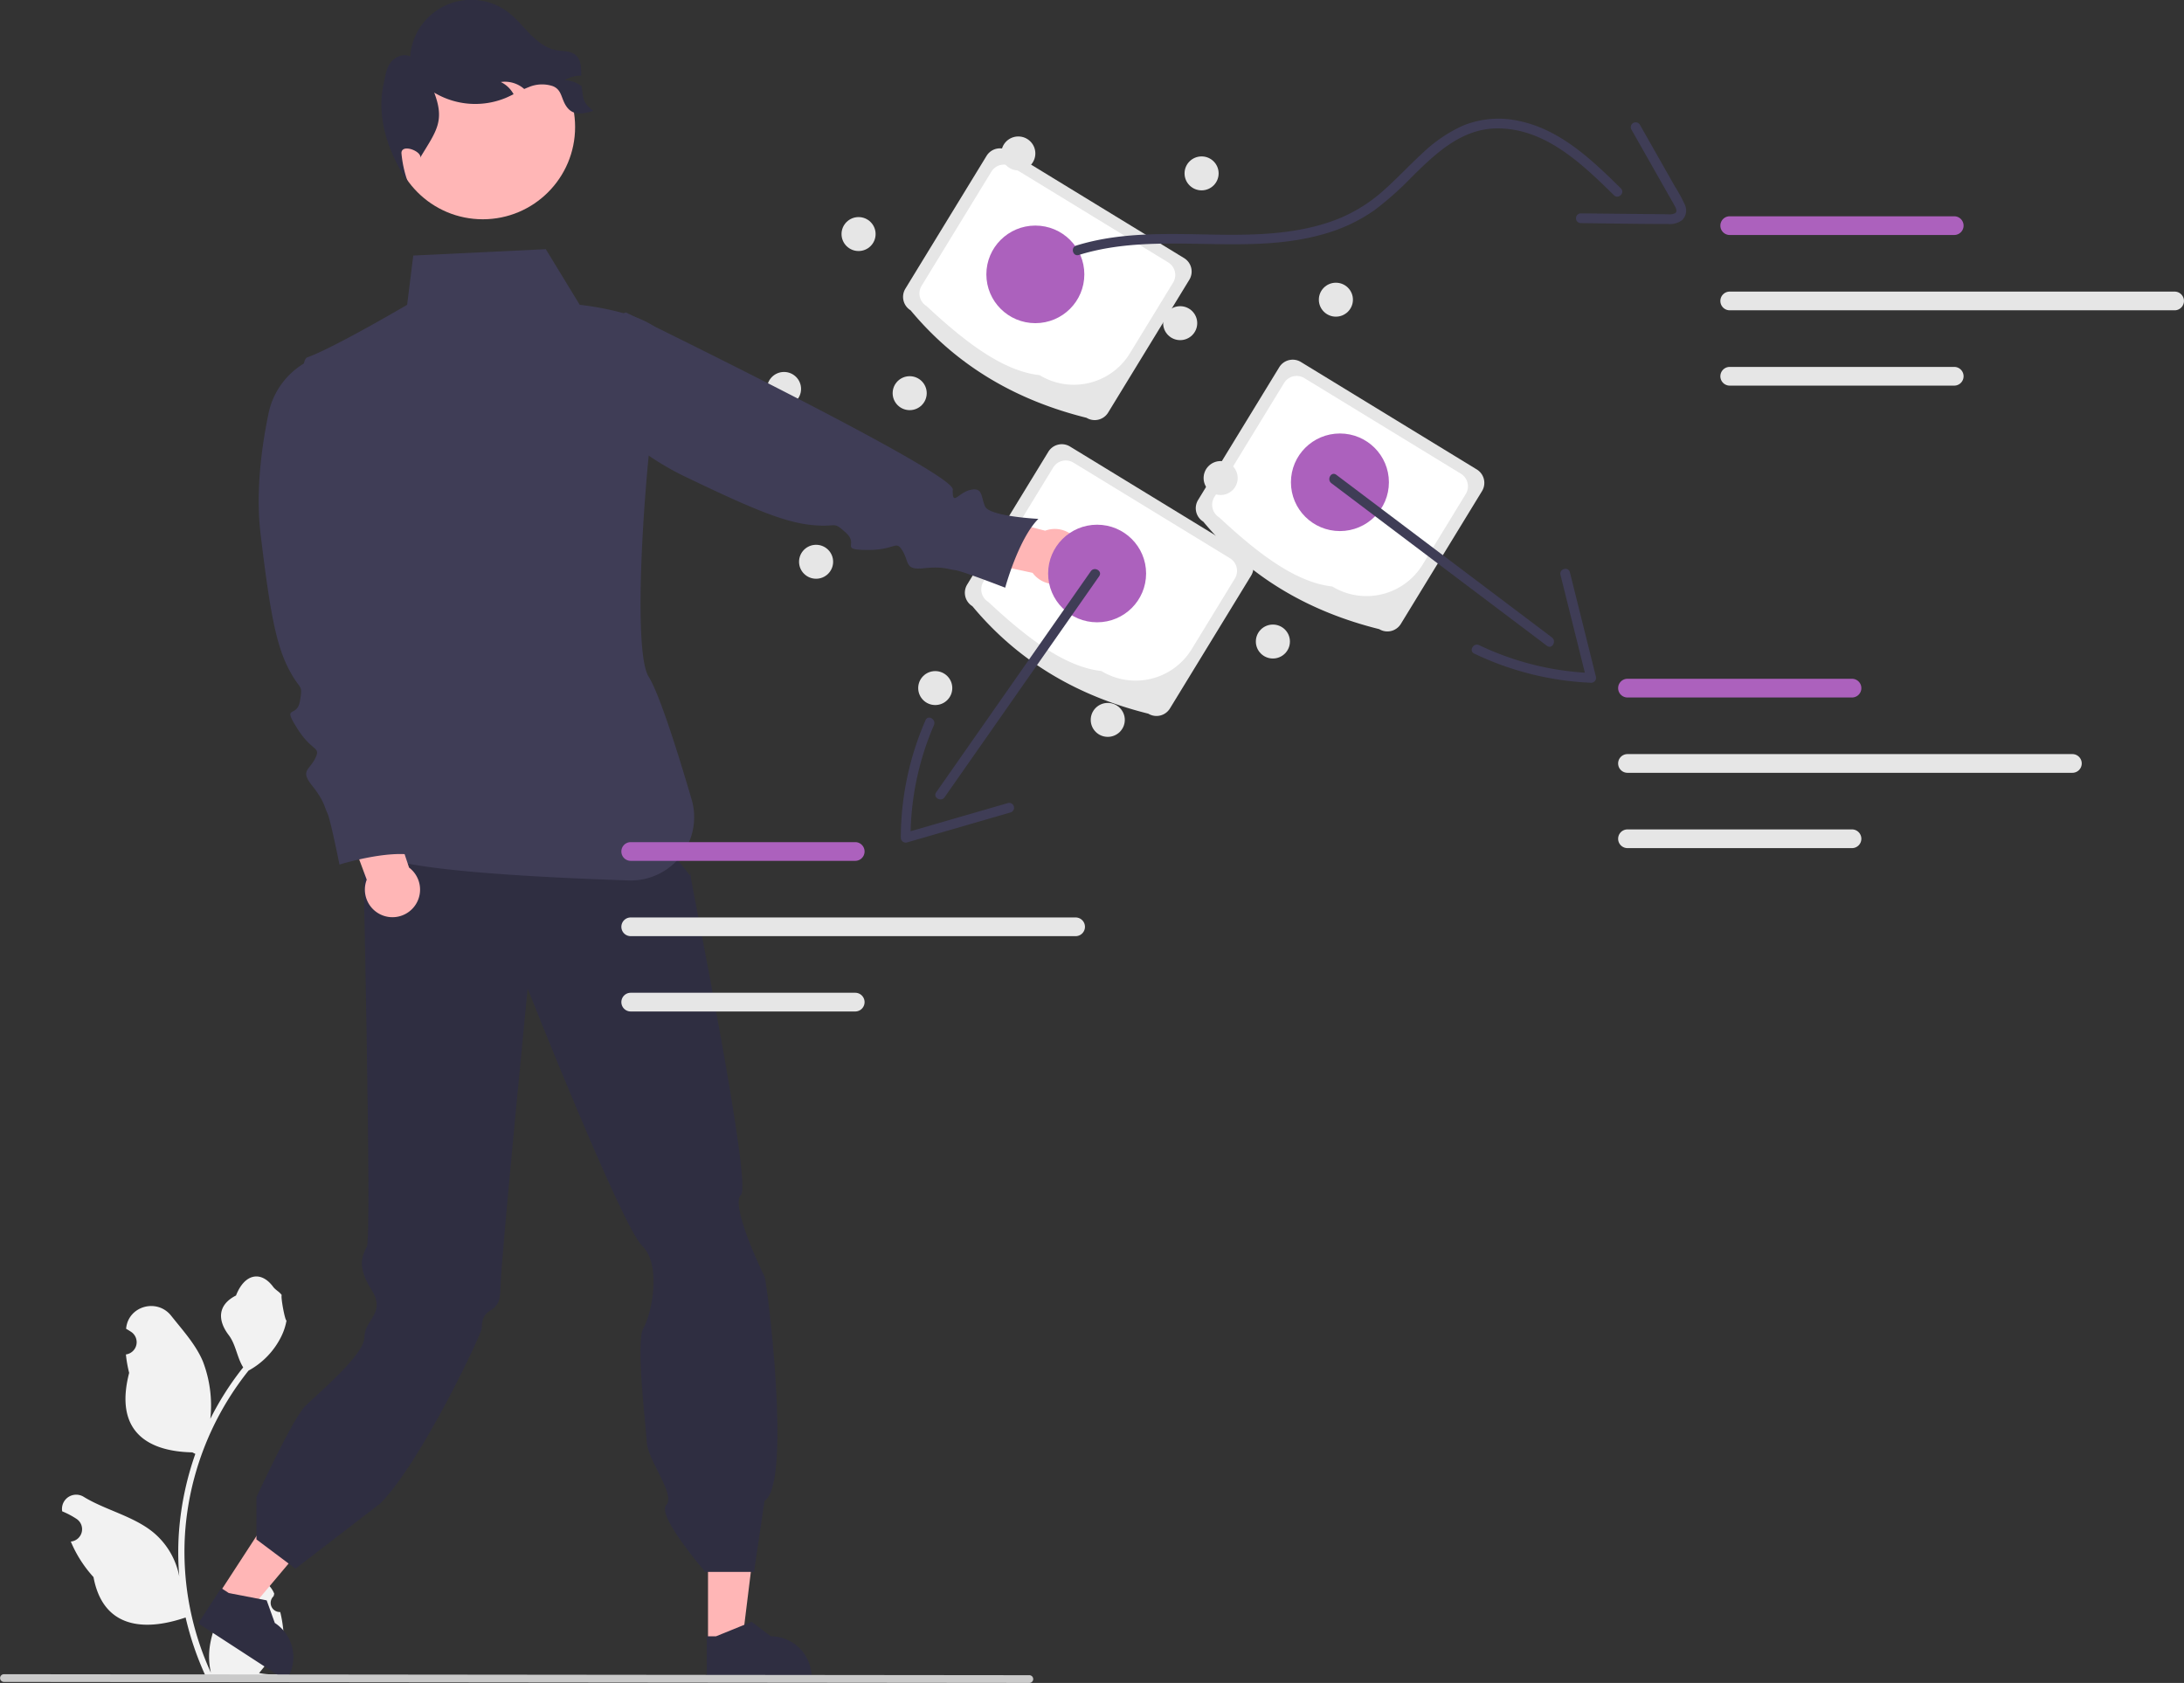 <svg xmlns="http://www.w3.org/2000/svg" data-name="Layer 1" width="671.549" height="517.61" viewBox="0 0 671.549 517.61" xmlns:xlink="http://www.w3.org/1999/xlink"><rect x="0" y="0" width="671.549" height="517.61" fill="#333333" stroke="none"/><path d="M598.312,319.693c-21.382-5.322-39.74-15.784-54.091-33.055a4.845,4.845,0,0,1-1.606-6.653l24.964-40.851a4.845,4.845,0,0,1,6.653-1.606l54.091,33.055a4.845,4.845,0,0,1,1.606,6.653l-24.964,40.851A4.845,4.845,0,0,1,598.312,319.693Z" transform="translate(-264.226 -191.195)" fill="#e6e6e6"/><path d="M583.889,306.576c-11.258-1.229-22.959-10.227-34.775-21.251a4.537,4.537,0,0,1-1.504-6.231l21.454-35.108a4.537,4.537,0,0,1,6.231-1.504l48.134,29.414a4.537,4.537,0,0,1,1.504,6.231l-13.29,21.749A20.211,20.211,0,0,1,583.889,306.576Z" transform="translate(-264.226 -191.195)" fill="#fff"/><path d="M688.312,384.693c-21.382-5.322-39.74-15.784-54.091-33.055a4.845,4.845,0,0,1-1.606-6.653l24.964-40.851a4.845,4.845,0,0,1,6.653-1.606l54.091,33.055a4.845,4.845,0,0,1,1.606,6.653l-24.964,40.851A4.845,4.845,0,0,1,688.312,384.693Z" transform="translate(-264.226 -191.195)" fill="#e6e6e6"/><path d="M673.889,371.576c-11.258-1.229-22.959-10.227-34.775-21.251a4.537,4.537,0,0,1-1.504-6.231l21.454-35.108a4.537,4.537,0,0,1,6.231-1.504l48.134,29.414a4.537,4.537,0,0,1,1.504,6.231l-13.29,21.749A20.211,20.211,0,0,1,673.889,371.576Z" transform="translate(-264.226 -191.195)" fill="#fff"/><path d="M617.312,410.693c-21.382-5.322-39.74-15.784-54.091-33.055a4.845,4.845,0,0,1-1.606-6.653l24.964-40.851a4.845,4.845,0,0,1,6.653-1.606l54.091,33.055a4.845,4.845,0,0,1,1.606,6.653l-24.964,40.851A4.845,4.845,0,0,1,617.312,410.693Z" transform="translate(-264.226 -191.195)" fill="#e6e6e6"/><path d="M602.889,397.576c-11.258-1.229-22.959-10.227-34.775-21.251a4.537,4.537,0,0,1-1.504-6.231l21.454-35.108a4.537,4.537,0,0,1,6.231-1.504l48.134,29.414a4.537,4.537,0,0,1,1.504,6.231l-13.29,21.749A20.211,20.211,0,0,1,602.889,397.576Z" transform="translate(-264.226 -191.195)" fill="#fff"/><path d="M350.392,686.991a2.807,2.807,0,0,1-2.035-4.866l.192-.765q-.038-.092-.076-.184a7.539,7.539,0,0,0-13.907.052c-2.275,5.478-5.17,10.966-5.883,16.758a22.304,22.304,0,0,0,.392,7.671,89.42,89.42,0,0,1-8.134-37.139,86.307,86.307,0,0,1,.535-9.628q.444-3.931,1.231-7.807a90.455,90.455,0,0,1,17.938-38.337,24.073,24.073,0,0,0,10.012-10.387,18.363,18.363,0,0,0,1.67-5.018c-.487.064-1.838-7.359-1.47-7.815-.679-1.031-1.895-1.543-2.637-2.549-3.689-5.002-8.773-4.129-11.426,2.669-5.669,2.861-5.724,7.606-2.245,12.169,2.213,2.903,2.517,6.832,4.459,9.94-.2.256-.408.503-.607.759a91.039,91.039,0,0,0-9.502,15.054,37.846,37.846,0,0,0-2.259-17.579c-2.163-5.217-6.216-9.611-9.786-14.122-4.288-5.418-13.08-3.053-13.836,3.814q-.011.1-.021.199.795.449,1.557.952a3.808,3.808,0,0,1-1.535,6.93l-.078.012a37.89,37.89,0,0,0,.999,5.665c-4.58,17.71,5.307,24.16,19.424,24.45.312.16.615.32.927.471a92.924,92.924,0,0,0-5.002,23.539,88.135,88.135,0,0,0,.064,14.231l-.024-.168a23.289,23.289,0,0,0-7.95-13.448c-6.118-5.026-14.762-6.877-21.363-10.916a4.371,4.371,0,0,0-6.694,4.252q.013.088.027.176a25.58,25.58,0,0,1,2.868,1.382q.795.449,1.557.952a3.808,3.808,0,0,1-1.535,6.93l-.078.012c-.056.008-.104.016-.16.024a37.923,37.923,0,0,0,6.975,10.923c2.863,15.46,15.162,16.927,28.318,12.425h.008a92.897,92.897,0,0,0,6.24,18.218h22.293c.08-.248.152-.503.224-.751a25.329,25.329,0,0,1-6.169-.367c1.654-2.03,3.308-4.075,4.962-6.105a1.386,1.386,0,0,0,.104-.12c.839-1.039,1.686-2.069,2.525-3.108l0-.001a37.101,37.101,0,0,0-1.087-9.451Z" transform="translate(-264.226 -191.195)" fill="#f2f2f2"/><ellipse cx="241.077" cy="119.621" rx="5.239" ry="5.22" fill="#e6e6e6"/><polygon points="67.218 490.329 76 496.038 102.202 464.885 89.242 456.458 67.218 490.329" fill="#ffb6b6"/><path d="M325.178,690.483l27.003,17.559.222-.341a12.538,12.538,0,0,0-3.676-17.345l-.001-0-2.499-6.949-11.636-2.242-2.357-1.533Z" transform="translate(-264.226 -191.195)" fill="#2f2e41"/><polygon points="217.708 505.29 228.183 505.289 233.165 464.888 217.706 464.889 217.708 505.29" fill="#ffb6b6"/><path d="M481.565,707.412l32.21-.001v-.407a12.538,12.538,0,0,0-12.537-12.537h-.001l-5.884-4.464-10.977,4.464-2.812 0Z" transform="translate(-264.226 -191.195)" fill="#2f2e41"/><path d="M373.514,447.182l93.928,2.065,9.31,11.638s-.805-4.103-.089.404,18.837,94.362,15.412,97.375,6.495,23.82,7.224,25.089,8.582,63.9,0,69.05l-3.224,21.861h-15s-15.027-17.389-12.003-20.542-5.625-13.635-5.956-19.255-3.489-31.115-1.042-35.203,5.754-19.428-.453-25.376-35.155-79.03-35.155-79.03-8.412,85.678-8.392,92.405c.026,8.749-5.72,4.419-5.72,12.099,0,1.552-18.708,41.434-31.28,53.901l-26,20-12-9v-13s11.121-24.121,15-28,18.203-15.754,18.203-21.185,6.743-7.323,2.208-14.524-2.984-10.304-1.432-13.407-1.391-130.26-1.391-130.26Z" transform="translate(-264.226 -191.195)" fill="#2f2e41"/><path d="M391.299,269.79l40.754-1.958,10.429,17.109s30.46,3.057,26.104,14.514-11.079,90.01-4.921,99.834c3.249,5.184,8.75,22.532,13.221,37.764a19.466,19.466,0,0,1-19.319,24.93c-28.987-.956-72.037-3.221-77.129-8.314-7.759-7.759-14.741-13.965-10.086-16.293s11.313-36.087,11.313-36.087-30.909-97.362-22.842-100.23,30.589-16.117,30.589-16.117Z" transform="translate(-264.226 -191.195)" fill="#3f3d56"/><circle cx="148.454" cy="39.059" r="28.383" fill="#ffb6b6"/><path d="M265.41,708.498l315.358.307a1.191,1.191,0,0,0,0-2.381L265.41,706.116a1.191,1.191,0,0,0,0,2.381Z" transform="translate(-264.226 -191.195)" fill="#cacaca"/><path d="M390.005,458.03l-7.989-24.05-14.376,2.647,9.352,25.127a8.484,8.484,0,1,0,13.014-3.724Z" transform="translate(-264.226 -191.195)" fill="#ffb6b6"/><path d="M361.143,301.267l-.379.158a23.498,23.498,0,0,0-13.961,16.897c-2.038,9.753-4.043,23.86-2.457,37.069,2.799,23.329,4.666,33.594,8.398,41.059s4.666,4.666,3.733,10.265-5.599.933-.933,8.398,7.465,5.599,5.599,9.332-4.666,3.733-.933,8.398,3.733,6.532,4.666,8.398S368.608,457.105,368.608,457.105s14.931-4.666,23.329-2.8c0,0-7.465-13.064-5.599-15.864s4.666-3.733,1.866-6.532-7.465-1.866-2.8-4.666-3.733-31.728-3.733-31.728Z" transform="translate(-264.226 -191.195)" fill="#3f3d56"/><path d="M585.608,354.415l-24.568-6.219-5.511,13.539,26.209,5.651a8.484,8.484,0,1,0,3.87-12.971Z" transform="translate(-264.226 -191.195)" fill="#ffb6b6"/><path d="M437.973,294.32l-.071.404a23.498,23.498,0,0,0,6.72,20.862c7.121,6.969,17.928,16.254,29.912,22.032,21.165,10.203,30.82,14.158,39.12,15.033s6.444-1.419,10.659,2.382-2.229,5.22,6.574,5.309,8.738-3.276,10.878.307.633,5.942,6.574,5.309,7.514.372,9.589.591,15.377,5.397,15.377,5.397,4.108-15.094,10.203-21.165c0,0-15.028-.744-16.382-3.825s-.633-5.942-4.499-5.09-5.593,5.286-5.439-.154-100.526-54.425-100.526-54.425Z" transform="translate(-264.226 -191.195)" fill="#3f3d56"/><path d="M446.664,225.288c-3.06.95-6.01,1.51-8-1s-1.47-5.38-4.43-6.59a10.47,10.47,0,0,0-7.56.35c-.43.16-.85.34-1.26.52-.23-.2-.46-.39-.71-.57a9.018,9.018,0,0,0-6.49-1.58,8.849,8.849,0,0,1,3.93,3.75c-.82.41-1.65.82-2.49,1.17a24.553,24.553,0,0,1-21.91-1.66c3.28,8.64.73,11.72-4.08,19.61l-.19.46c.48-2.07-5.81-4.46-5.81-1.46a35.834,35.834,0,0,0,2,9c-6.17-9.29-9.81-20.16-7.42-30.59.51-2.19.74-4.54,2.13-6.32,1.39-1.77,3.95-2.81,5.97-1.81a18.818,18.818,0,0,1,30.28-13.5c2.5,1.93,4.47,4.46,6.7,6.71,2.23,2.25,4.87,4.3,7.99,4.86,1.98.35,4.21.14,5.79,1.39,1.83,1.45,1.85,4,1.84,6.45a9.008,9.008,0,0,0-5.07,1.39,8.815,8.815,0,0,1,5.12,1.8.549.549,0,0,1,.08.06C443.614,221.848,443.394,222.718,446.664,225.288Z" transform="translate(-264.226 -191.195)" fill="#2f2e41"/><ellipse cx="313.116" cy="47.192" rx="5.239" ry="5.22" fill="#e6e6e6"/><ellipse cx="369.473" cy="53.327" rx="5.239" ry="5.22" fill="#e6e6e6"/><ellipse cx="410.767" cy="92.173" rx="5.239" ry="5.22" fill="#e6e6e6"/><ellipse cx="391.394" cy="197.312" rx="5.239" ry="5.22" fill="#e6e6e6"/><ellipse cx="340.622" cy="221.412" rx="5.239" ry="5.22" fill="#e6e6e6"/><ellipse cx="287.575" cy="211.625" rx="5.239" ry="5.22" fill="#e6e6e6"/><ellipse cx="250.936" cy="172.779" rx="5.239" ry="5.22" fill="#e6e6e6"/><ellipse cx="263.998" cy="71.987" rx="5.239" ry="5.22" fill="#e6e6e6"/><ellipse cx="279.716" cy="120.926" rx="5.239" ry="5.22" fill="#e6e6e6"/><ellipse cx="362.888" cy="99.393" rx="5.239" ry="5.22" fill="#e6e6e6"/><ellipse cx="375.331" cy="147.026" rx="5.239" ry="5.22" fill="#e6e6e6"/><ellipse cx="412.006" cy="148.331" rx="15.063" ry="15.008" fill="#ac61bd"/><ellipse cx="337.347" cy="176.389" rx="15.063" ry="15.008" fill="#ac61bd"/><ellipse cx="318.355" cy="84.385" rx="15.063" ry="15.008" fill="#ac61bd"/><path d="M595.951,269.615c24.432-7.592,50.588.618,75.154-6.39a50.944,50.944,0,0,0,15.789-7.415,98.119,98.119,0,0,0,11.492-10.227c7.39-7.309,15.415-14.984,26.518-14.899,14.621.111,25.846,10.972,35.592,20.562,1.377,1.355,3.5-.764,2.121-2.121-8.955-8.812-18.63-18.108-31.376-20.739a28.955,28.955,0,0,0-17.116,1.422,44.684,44.684,0,0,0-12.719,8.697c-3.925,3.6-7.546,7.519-11.524,11.062a47.972,47.972,0,0,1-14.136,8.922c-11.262,4.484-23.615,5.025-35.593,4.895-15.036-.164-30.431-1.188-44.998,3.339-1.838.571-1.053,3.468.798,2.893Z" transform="translate(-264.226 -191.195)" fill="#3f3d56"/><path d="M765.853,231.028l7.511,13.24,3.634,6.406c.646,1.138,1.309,2.269,1.938,3.417.386.705,1.23,1.977.424,2.645a3.913,3.913,0,0,1-2.283.356c-1.324.003-2.649-.027-3.972-.04l-7.448-.075-15.393-.156a1.501,1.501,0,0,0,0,3c8.936.091,17.878.279,26.814.272a6.412,6.412,0,0,0,4.385-1.2,4.172,4.172,0,0,0,.795-4.809,45.679,45.679,0,0,0-3.033-5.564l-3.271-5.766-7.511-13.24a1.501,1.501,0,0,0-2.59,1.514Z" transform="translate(-264.226 -191.195)" fill="#3f3d56"/><path d="M865.123,263.469H796.092a2.876,2.876,0,1,1,0-5.753h69.031a2.876,2.876,0,1,1,0,5.753Z" transform="translate(-264.226 -191.195)" fill="#ac61bd"/><path d="M865.123,309.797H796.092a2.876,2.876,0,1,1,0-5.753h69.031a2.876,2.876,0,1,1,0,5.753Z" transform="translate(-264.226 -191.195)" fill="#e6e6e6"/><path d="M932.888,286.633H796.092a2.876,2.876,0,1,1,0-5.753H932.888a2.876,2.876,0,1,1,0,5.753Z" transform="translate(-264.226 -191.195)" fill="#e6e6e6"/><path d="M833.687,405.717H764.657a2.876,2.876,0,1,1,0-5.753h69.031a2.876,2.876,0,1,1,0,5.753Z" transform="translate(-264.226 -191.195)" fill="#ac61bd"/><path d="M833.687,452.045H764.657a2.876,2.876,0,1,1,0-5.753h69.031a2.876,2.876,0,1,1,0,5.753Z" transform="translate(-264.226 -191.195)" fill="#e6e6e6"/><path d="M901.453,428.881H764.657a2.876,2.876,0,1,1,0-5.753H901.453a2.876,2.876,0,1,1,0,5.753Z" transform="translate(-264.226 -191.195)" fill="#e6e6e6"/><path d="M527.194,455.96H458.163a2.876,2.876,0,1,1,0-5.753H527.194a2.876,2.876,0,1,1,0,5.753Z" transform="translate(-264.226 -191.195)" fill="#ac61bd"/><path d="M527.194,502.288H458.163a2.876,2.876,0,1,1,0-5.753H527.194a2.876,2.876,0,1,1,0,5.753Z" transform="translate(-264.226 -191.195)" fill="#e6e6e6"/><path d="M594.959,479.124H458.163a2.876,2.876,0,1,1,0-5.753H594.959a2.876,2.876,0,1,1,0,5.753Z" transform="translate(-264.226 -191.195)" fill="#e6e6e6"/><path d="M673.603,339.812l51.615,38.941,14.69,11.083c1.541,1.163,3.038-1.441,1.514-2.59l-51.615-38.941L675.117,337.221c-1.541-1.163-3.038,1.441-1.514,2.59Z" transform="translate(-264.226 -191.195)" fill="#3f3d56"/><path d="M717.524,392.212a92.035,92.035,0,0,0,35.97,8.977,1.515,1.515,0,0,0,1.446-1.899L746.946,367.207c-.466-1.872-3.36-1.079-2.893.798l7.993,32.084,1.446-1.899a88.311,88.311,0,0,1-34.456-8.568c-1.733-.831-3.256,1.755-1.514,2.59Z" transform="translate(-264.226 -191.195)" fill="#3f3d56"/><path d="M599.626,366.894l-37.089,53.043-10.454,14.95c-1.109,1.586,1.491,3.087,2.59,1.514l37.089-53.043L602.216,368.408c1.109-1.586-1.491-3.087-2.59-1.514Z" transform="translate(-264.226 -191.195)" fill="#3f3d56"/><path d="M548.814,412.695a91.156,91.156,0,0,0-7.608,36.161,1.515,1.515,0,0,0,1.899,1.446l31.859-9.228a1.501,1.501,0,0,0-.798-2.893l-31.859,9.228,1.899,1.446a87.487,87.487,0,0,1,7.199-34.647c.762-1.753-1.822-3.282-2.59-1.514Z" transform="translate(-264.226 -191.195)" fill="#3f3d56"/></svg>